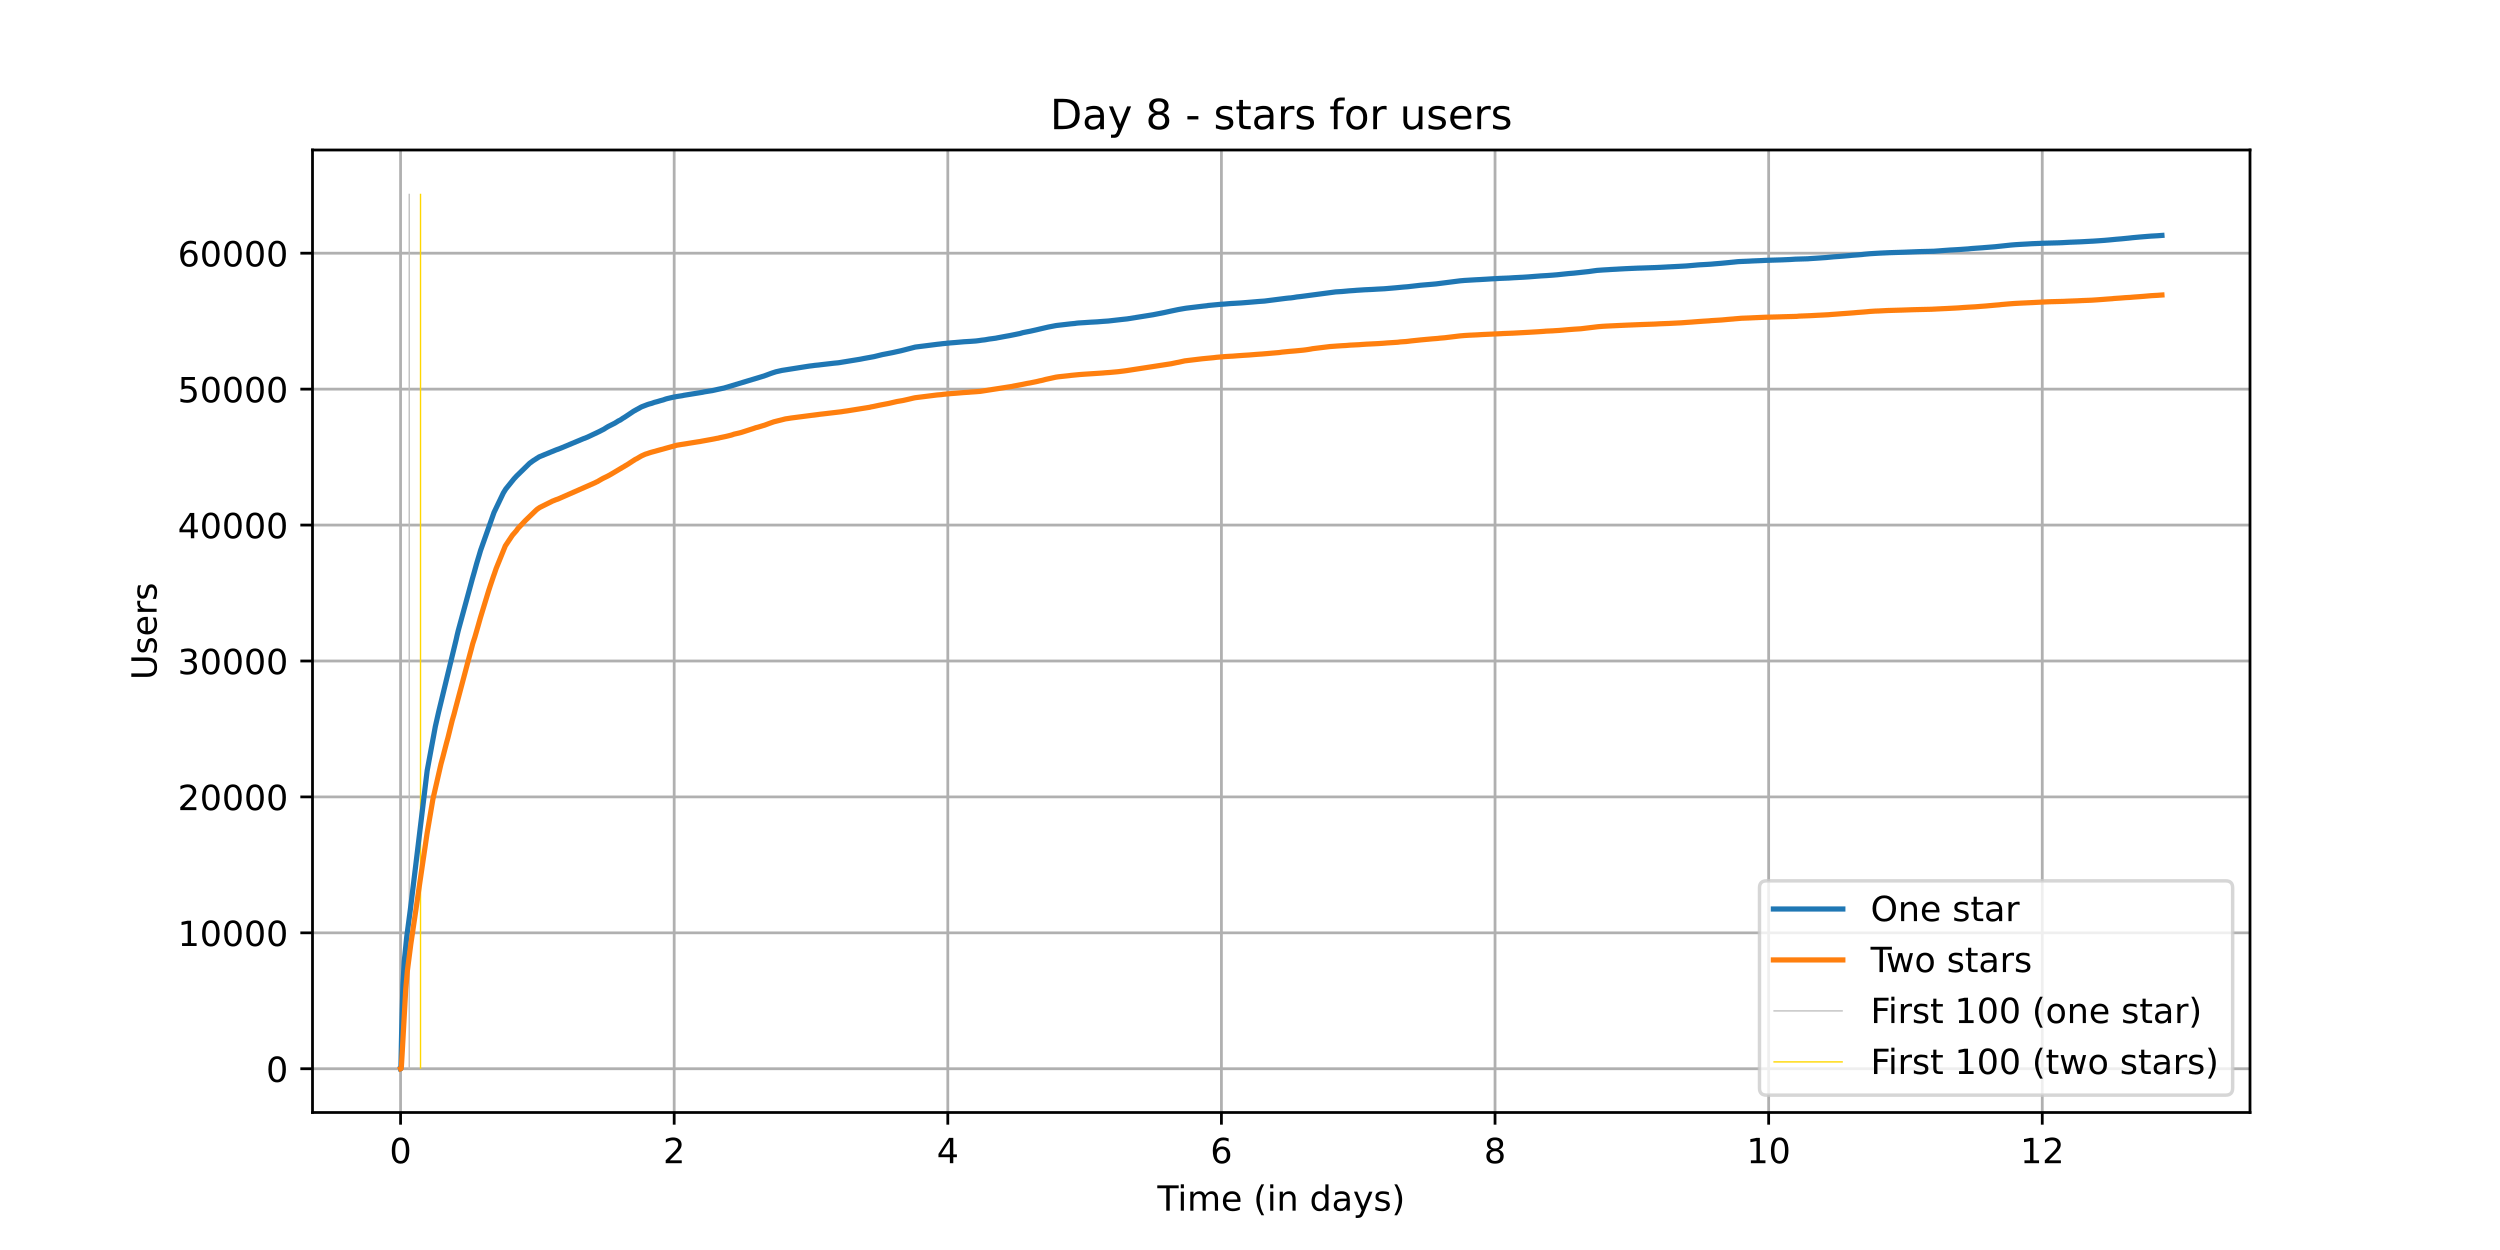 <?xml version="1.0" encoding="utf-8" standalone="no"?>
<!DOCTYPE svg PUBLIC "-//W3C//DTD SVG 1.1//EN"
  "http://www.w3.org/Graphics/SVG/1.1/DTD/svg11.dtd">
<!-- Created with matplotlib (https://matplotlib.org/) -->
<svg height="360pt" version="1.1" viewBox="0 0 720 360" width="720pt" xmlns="http://www.w3.org/2000/svg" xmlns:xlink="http://www.w3.org/1999/xlink">
 <defs>
  <style type="text/css">*{stroke-linecap:butt;stroke-linejoin:round;}</style>
 </defs>
 <g id="figure_1">
  <g id="patch_1">
   <path d="M 0 360 
L 720 360 
L 720 0 
L 0 0 
z
" style="fill:#ffffff;"/>
  </g>
  <g id="axes_1">
   <g id="patch_2">
    <path d="M 90 320.4 
L 648 320.4 
L 648 43.2 
L 90 43.2 
z
" style="fill:#ffffff;"/>
   </g>
   <g id="matplotlib.axis_1">
    <g id="xtick_1">
     <g id="line2d_1">
      <path clip-path="url(#p81afbfac0b)" d="M 115.364 320.4 
L 115.364 43.2 
" style="fill:none;stroke:#b0b0b0;stroke-linecap:square;stroke-width:0.8;"/>
     </g>
     <g id="line2d_2">
      <defs>
       <path d="M 0 0 
L 0 3.5 
" id="mf27019ebdf" style="stroke:#000000;stroke-width:0.8;"/>
      </defs>
      <g>
       <use style="stroke:#000000;stroke-width:0.8;" x="115.364" xlink:href="#mf27019ebdf" y="320.4"/>
      </g>
     </g>
     <g id="text_1">
      <!-- 0 -->
      <g transform="translate(112.182 334.998)scale(0.1 -0.1)">
       <defs>
        <path d="M 31.781 66.406 
Q 24.172 66.406 20.328 58.906 
Q 16.5 51.422 16.5 36.375 
Q 16.5 21.391 20.328 13.891 
Q 24.172 6.391 31.781 6.391 
Q 39.453 6.391 43.281 13.891 
Q 47.125 21.391 47.125 36.375 
Q 47.125 51.422 43.281 58.906 
Q 39.453 66.406 31.781 66.406 
z
M 31.781 74.219 
Q 44.047 74.219 50.516 64.516 
Q 56.984 54.828 56.984 36.375 
Q 56.984 17.969 50.516 8.266 
Q 44.047 -1.422 31.781 -1.422 
Q 19.531 -1.422 13.062 8.266 
Q 6.594 17.969 6.594 36.375 
Q 6.594 54.828 13.062 64.516 
Q 19.531 74.219 31.781 74.219 
z
" id="DejaVuSans-48"/>
       </defs>
       <use xlink:href="#DejaVuSans-48"/>
      </g>
     </g>
    </g>
    <g id="xtick_2">
     <g id="line2d_3">
      <path clip-path="url(#p81afbfac0b)" d="M 194.165 320.4 
L 194.165 43.2 
" style="fill:none;stroke:#b0b0b0;stroke-linecap:square;stroke-width:0.8;"/>
     </g>
     <g id="line2d_4">
      <g>
       <use style="stroke:#000000;stroke-width:0.8;" x="194.165" xlink:href="#mf27019ebdf" y="320.4"/>
      </g>
     </g>
     <g id="text_2">
      <!-- 2 -->
      <g transform="translate(190.984 334.998)scale(0.1 -0.1)">
       <defs>
        <path d="M 19.188 8.297 
L 53.609 8.297 
L 53.609 0 
L 7.328 0 
L 7.328 8.297 
Q 12.938 14.109 22.625 23.891 
Q 32.328 33.688 34.812 36.531 
Q 39.547 41.844 41.422 45.531 
Q 43.312 49.219 43.312 52.781 
Q 43.312 58.594 39.234 62.25 
Q 35.156 65.922 28.609 65.922 
Q 23.969 65.922 18.812 64.312 
Q 13.672 62.703 7.812 59.422 
L 7.812 69.391 
Q 13.766 71.781 18.938 73 
Q 24.125 74.219 28.422 74.219 
Q 39.75 74.219 46.484 68.547 
Q 53.219 62.891 53.219 53.422 
Q 53.219 48.922 51.531 44.891 
Q 49.859 40.875 45.406 35.406 
Q 44.188 33.984 37.641 27.219 
Q 31.109 20.453 19.188 8.297 
z
" id="DejaVuSans-50"/>
       </defs>
       <use xlink:href="#DejaVuSans-50"/>
      </g>
     </g>
    </g>
    <g id="xtick_3">
     <g id="line2d_5">
      <path clip-path="url(#p81afbfac0b)" d="M 272.967 320.4 
L 272.967 43.2 
" style="fill:none;stroke:#b0b0b0;stroke-linecap:square;stroke-width:0.8;"/>
     </g>
     <g id="line2d_6">
      <g>
       <use style="stroke:#000000;stroke-width:0.8;" x="272.967" xlink:href="#mf27019ebdf" y="320.4"/>
      </g>
     </g>
     <g id="text_3">
      <!-- 4 -->
      <g transform="translate(269.785 334.998)scale(0.1 -0.1)">
       <defs>
        <path d="M 37.797 64.312 
L 12.891 25.391 
L 37.797 25.391 
z
M 35.203 72.906 
L 47.609 72.906 
L 47.609 25.391 
L 58.016 25.391 
L 58.016 17.188 
L 47.609 17.188 
L 47.609 0 
L 37.797 0 
L 37.797 17.188 
L 4.891 17.188 
L 4.891 26.703 
z
" id="DejaVuSans-52"/>
       </defs>
       <use xlink:href="#DejaVuSans-52"/>
      </g>
     </g>
    </g>
    <g id="xtick_4">
     <g id="line2d_7">
      <path clip-path="url(#p81afbfac0b)" d="M 351.768 320.4 
L 351.768 43.2 
" style="fill:none;stroke:#b0b0b0;stroke-linecap:square;stroke-width:0.8;"/>
     </g>
     <g id="line2d_8">
      <g>
       <use style="stroke:#000000;stroke-width:0.8;" x="351.768" xlink:href="#mf27019ebdf" y="320.4"/>
      </g>
     </g>
     <g id="text_4">
      <!-- 6 -->
      <g transform="translate(348.587 334.998)scale(0.1 -0.1)">
       <defs>
        <path d="M 33.016 40.375 
Q 26.375 40.375 22.484 35.828 
Q 18.609 31.297 18.609 23.391 
Q 18.609 15.531 22.484 10.953 
Q 26.375 6.391 33.016 6.391 
Q 39.656 6.391 43.531 10.953 
Q 47.406 15.531 47.406 23.391 
Q 47.406 31.297 43.531 35.828 
Q 39.656 40.375 33.016 40.375 
z
M 52.594 71.297 
L 52.594 62.312 
Q 48.875 64.062 45.094 64.984 
Q 41.312 65.922 37.594 65.922 
Q 27.828 65.922 22.672 59.328 
Q 17.531 52.734 16.797 39.406 
Q 19.672 43.656 24.016 45.922 
Q 28.375 48.188 33.594 48.188 
Q 44.578 48.188 50.953 41.516 
Q 57.328 34.859 57.328 23.391 
Q 57.328 12.156 50.688 5.359 
Q 44.047 -1.422 33.016 -1.422 
Q 20.359 -1.422 13.672 8.266 
Q 6.984 17.969 6.984 36.375 
Q 6.984 53.656 15.188 63.938 
Q 23.391 74.219 37.203 74.219 
Q 40.922 74.219 44.703 73.484 
Q 48.484 72.75 52.594 71.297 
z
" id="DejaVuSans-54"/>
       </defs>
       <use xlink:href="#DejaVuSans-54"/>
      </g>
     </g>
    </g>
    <g id="xtick_5">
     <g id="line2d_9">
      <path clip-path="url(#p81afbfac0b)" d="M 430.57 320.4 
L 430.57 43.2 
" style="fill:none;stroke:#b0b0b0;stroke-linecap:square;stroke-width:0.8;"/>
     </g>
     <g id="line2d_10">
      <g>
       <use style="stroke:#000000;stroke-width:0.8;" x="430.57" xlink:href="#mf27019ebdf" y="320.4"/>
      </g>
     </g>
     <g id="text_5">
      <!-- 8 -->
      <g transform="translate(427.388 334.998)scale(0.1 -0.1)">
       <defs>
        <path d="M 31.781 34.625 
Q 24.75 34.625 20.719 30.859 
Q 16.703 27.094 16.703 20.516 
Q 16.703 13.922 20.719 10.156 
Q 24.75 6.391 31.781 6.391 
Q 38.812 6.391 42.859 10.172 
Q 46.922 13.969 46.922 20.516 
Q 46.922 27.094 42.891 30.859 
Q 38.875 34.625 31.781 34.625 
z
M 21.922 38.812 
Q 15.578 40.375 12.031 44.719 
Q 8.5 49.078 8.5 55.328 
Q 8.5 64.062 14.719 69.141 
Q 20.953 74.219 31.781 74.219 
Q 42.672 74.219 48.875 69.141 
Q 55.078 64.062 55.078 55.328 
Q 55.078 49.078 51.531 44.719 
Q 48 40.375 41.703 38.812 
Q 48.828 37.156 52.797 32.312 
Q 56.781 27.484 56.781 20.516 
Q 56.781 9.906 50.312 4.234 
Q 43.844 -1.422 31.781 -1.422 
Q 19.734 -1.422 13.25 4.234 
Q 6.781 9.906 6.781 20.516 
Q 6.781 27.484 10.781 32.312 
Q 14.797 37.156 21.922 38.812 
z
M 18.312 54.391 
Q 18.312 48.734 21.844 45.562 
Q 25.391 42.391 31.781 42.391 
Q 38.141 42.391 41.719 45.562 
Q 45.312 48.734 45.312 54.391 
Q 45.312 60.062 41.719 63.234 
Q 38.141 66.406 31.781 66.406 
Q 25.391 66.406 21.844 63.234 
Q 18.312 60.062 18.312 54.391 
z
" id="DejaVuSans-56"/>
       </defs>
       <use xlink:href="#DejaVuSans-56"/>
      </g>
     </g>
    </g>
    <g id="xtick_6">
     <g id="line2d_11">
      <path clip-path="url(#p81afbfac0b)" d="M 509.371 320.4 
L 509.371 43.2 
" style="fill:none;stroke:#b0b0b0;stroke-linecap:square;stroke-width:0.8;"/>
     </g>
     <g id="line2d_12">
      <g>
       <use style="stroke:#000000;stroke-width:0.8;" x="509.371" xlink:href="#mf27019ebdf" y="320.4"/>
      </g>
     </g>
     <g id="text_6">
      <!-- 10 -->
      <g transform="translate(503.009 334.998)scale(0.1 -0.1)">
       <defs>
        <path d="M 12.406 8.297 
L 28.516 8.297 
L 28.516 63.922 
L 10.984 60.406 
L 10.984 69.391 
L 28.422 72.906 
L 38.281 72.906 
L 38.281 8.297 
L 54.391 8.297 
L 54.391 0 
L 12.406 0 
z
" id="DejaVuSans-49"/>
       </defs>
       <use xlink:href="#DejaVuSans-49"/>
       <use x="63.623" xlink:href="#DejaVuSans-48"/>
      </g>
     </g>
    </g>
    <g id="xtick_7">
     <g id="line2d_13">
      <path clip-path="url(#p81afbfac0b)" d="M 588.173 320.4 
L 588.173 43.2 
" style="fill:none;stroke:#b0b0b0;stroke-linecap:square;stroke-width:0.8;"/>
     </g>
     <g id="line2d_14">
      <g>
       <use style="stroke:#000000;stroke-width:0.8;" x="588.173" xlink:href="#mf27019ebdf" y="320.4"/>
      </g>
     </g>
     <g id="text_7">
      <!-- 12 -->
      <g transform="translate(581.81 334.998)scale(0.1 -0.1)">
       <use xlink:href="#DejaVuSans-49"/>
       <use x="63.623" xlink:href="#DejaVuSans-50"/>
      </g>
     </g>
    </g>
    <g id="text_8">
     <!-- Time (in days) -->
     <g transform="translate(333.327 348.677)scale(0.1 -0.1)">
      <defs>
       <path d="M -0.297 72.906 
L 61.375 72.906 
L 61.375 64.594 
L 35.5 64.594 
L 35.5 0 
L 25.594 0 
L 25.594 64.594 
L -0.297 64.594 
z
" id="DejaVuSans-84"/>
       <path d="M 9.422 54.688 
L 18.406 54.688 
L 18.406 0 
L 9.422 0 
z
M 9.422 75.984 
L 18.406 75.984 
L 18.406 64.594 
L 9.422 64.594 
z
" id="DejaVuSans-105"/>
       <path d="M 52 44.188 
Q 55.375 50.25 60.062 53.125 
Q 64.75 56 71.094 56 
Q 79.641 56 84.281 50.016 
Q 88.922 44.047 88.922 33.016 
L 88.922 0 
L 79.891 0 
L 79.891 32.719 
Q 79.891 40.578 77.094 44.375 
Q 74.312 48.188 68.609 48.188 
Q 61.625 48.188 57.562 43.547 
Q 53.516 38.922 53.516 30.906 
L 53.516 0 
L 44.484 0 
L 44.484 32.719 
Q 44.484 40.625 41.703 44.406 
Q 38.922 48.188 33.109 48.188 
Q 26.219 48.188 22.156 43.531 
Q 18.109 38.875 18.109 30.906 
L 18.109 0 
L 9.078 0 
L 9.078 54.688 
L 18.109 54.688 
L 18.109 46.188 
Q 21.188 51.219 25.484 53.609 
Q 29.781 56 35.688 56 
Q 41.656 56 45.828 52.969 
Q 50 49.953 52 44.188 
z
" id="DejaVuSans-109"/>
       <path d="M 56.203 29.594 
L 56.203 25.203 
L 14.891 25.203 
Q 15.484 15.922 20.484 11.062 
Q 25.484 6.203 34.422 6.203 
Q 39.594 6.203 44.453 7.469 
Q 49.312 8.734 54.109 11.281 
L 54.109 2.781 
Q 49.266 0.734 44.188 -0.344 
Q 39.109 -1.422 33.891 -1.422 
Q 20.797 -1.422 13.156 6.188 
Q 5.516 13.812 5.516 26.812 
Q 5.516 40.234 12.766 48.109 
Q 20.016 56 32.328 56 
Q 43.359 56 49.781 48.891 
Q 56.203 41.797 56.203 29.594 
z
M 47.219 32.234 
Q 47.125 39.594 43.094 43.984 
Q 39.062 48.391 32.422 48.391 
Q 24.906 48.391 20.391 44.141 
Q 15.875 39.891 15.188 32.172 
z
" id="DejaVuSans-101"/>
       <path id="DejaVuSans-32"/>
       <path d="M 31 75.875 
Q 24.469 64.656 21.281 53.656 
Q 18.109 42.672 18.109 31.391 
Q 18.109 20.125 21.312 9.062 
Q 24.516 -2 31 -13.188 
L 23.188 -13.188 
Q 15.875 -1.703 12.234 9.375 
Q 8.594 20.453 8.594 31.391 
Q 8.594 42.281 12.203 53.312 
Q 15.828 64.359 23.188 75.875 
z
" id="DejaVuSans-40"/>
       <path d="M 54.891 33.016 
L 54.891 0 
L 45.906 0 
L 45.906 32.719 
Q 45.906 40.484 42.875 44.328 
Q 39.844 48.188 33.797 48.188 
Q 26.516 48.188 22.312 43.547 
Q 18.109 38.922 18.109 30.906 
L 18.109 0 
L 9.078 0 
L 9.078 54.688 
L 18.109 54.688 
L 18.109 46.188 
Q 21.344 51.125 25.703 53.562 
Q 30.078 56 35.797 56 
Q 45.219 56 50.047 50.172 
Q 54.891 44.344 54.891 33.016 
z
" id="DejaVuSans-110"/>
       <path d="M 45.406 46.391 
L 45.406 75.984 
L 54.391 75.984 
L 54.391 0 
L 45.406 0 
L 45.406 8.203 
Q 42.578 3.328 38.25 0.953 
Q 33.938 -1.422 27.875 -1.422 
Q 17.969 -1.422 11.734 6.484 
Q 5.516 14.406 5.516 27.297 
Q 5.516 40.188 11.734 48.094 
Q 17.969 56 27.875 56 
Q 33.938 56 38.25 53.625 
Q 42.578 51.266 45.406 46.391 
z
M 14.797 27.297 
Q 14.797 17.391 18.875 11.75 
Q 22.953 6.109 30.078 6.109 
Q 37.203 6.109 41.297 11.75 
Q 45.406 17.391 45.406 27.297 
Q 45.406 37.203 41.297 42.844 
Q 37.203 48.484 30.078 48.484 
Q 22.953 48.484 18.875 42.844 
Q 14.797 37.203 14.797 27.297 
z
" id="DejaVuSans-100"/>
       <path d="M 34.281 27.484 
Q 23.391 27.484 19.188 25 
Q 14.984 22.516 14.984 16.5 
Q 14.984 11.719 18.141 8.906 
Q 21.297 6.109 26.703 6.109 
Q 34.188 6.109 38.703 11.406 
Q 43.219 16.703 43.219 25.484 
L 43.219 27.484 
z
M 52.203 31.203 
L 52.203 0 
L 43.219 0 
L 43.219 8.297 
Q 40.141 3.328 35.547 0.953 
Q 30.953 -1.422 24.312 -1.422 
Q 15.922 -1.422 10.953 3.297 
Q 6 8.016 6 15.922 
Q 6 25.141 12.172 29.828 
Q 18.359 34.516 30.609 34.516 
L 43.219 34.516 
L 43.219 35.406 
Q 43.219 41.609 39.141 45 
Q 35.062 48.391 27.688 48.391 
Q 23 48.391 18.547 47.266 
Q 14.109 46.141 10.016 43.891 
L 10.016 52.203 
Q 14.938 54.109 19.578 55.047 
Q 24.219 56 28.609 56 
Q 40.484 56 46.344 49.844 
Q 52.203 43.703 52.203 31.203 
z
" id="DejaVuSans-97"/>
       <path d="M 32.172 -5.078 
Q 28.375 -14.844 24.75 -17.812 
Q 21.141 -20.797 15.094 -20.797 
L 7.906 -20.797 
L 7.906 -13.281 
L 13.188 -13.281 
Q 16.891 -13.281 18.938 -11.516 
Q 21 -9.766 23.484 -3.219 
L 25.094 0.875 
L 2.984 54.688 
L 12.5 54.688 
L 29.594 11.922 
L 46.688 54.688 
L 56.203 54.688 
z
" id="DejaVuSans-121"/>
       <path d="M 44.281 53.078 
L 44.281 44.578 
Q 40.484 46.531 36.375 47.5 
Q 32.281 48.484 27.875 48.484 
Q 21.188 48.484 17.844 46.438 
Q 14.5 44.391 14.5 40.281 
Q 14.5 37.156 16.891 35.375 
Q 19.281 33.594 26.516 31.984 
L 29.594 31.297 
Q 39.156 29.25 43.188 25.516 
Q 47.219 21.781 47.219 15.094 
Q 47.219 7.469 41.188 3.016 
Q 35.156 -1.422 24.609 -1.422 
Q 20.219 -1.422 15.453 -0.562 
Q 10.688 0.297 5.422 2 
L 5.422 11.281 
Q 10.406 8.688 15.234 7.391 
Q 20.062 6.109 24.812 6.109 
Q 31.156 6.109 34.562 8.281 
Q 37.984 10.453 37.984 14.406 
Q 37.984 18.062 35.516 20.016 
Q 33.062 21.969 24.703 23.781 
L 21.578 24.516 
Q 13.234 26.266 9.516 29.906 
Q 5.812 33.547 5.812 39.891 
Q 5.812 47.609 11.281 51.797 
Q 16.75 56 26.812 56 
Q 31.781 56 36.172 55.266 
Q 40.578 54.547 44.281 53.078 
z
" id="DejaVuSans-115"/>
       <path d="M 8.016 75.875 
L 15.828 75.875 
Q 23.141 64.359 26.781 53.312 
Q 30.422 42.281 30.422 31.391 
Q 30.422 20.453 26.781 9.375 
Q 23.141 -1.703 15.828 -13.188 
L 8.016 -13.188 
Q 14.5 -2 17.703 9.062 
Q 20.906 20.125 20.906 31.391 
Q 20.906 42.672 17.703 53.656 
Q 14.5 64.656 8.016 75.875 
z
" id="DejaVuSans-41"/>
      </defs>
      <use xlink:href="#DejaVuSans-84"/>
      <use x="57.959" xlink:href="#DejaVuSans-105"/>
      <use x="85.742" xlink:href="#DejaVuSans-109"/>
      <use x="183.154" xlink:href="#DejaVuSans-101"/>
      <use x="244.678" xlink:href="#DejaVuSans-32"/>
      <use x="276.465" xlink:href="#DejaVuSans-40"/>
      <use x="315.479" xlink:href="#DejaVuSans-105"/>
      <use x="343.262" xlink:href="#DejaVuSans-110"/>
      <use x="406.641" xlink:href="#DejaVuSans-32"/>
      <use x="438.428" xlink:href="#DejaVuSans-100"/>
      <use x="501.904" xlink:href="#DejaVuSans-97"/>
      <use x="563.184" xlink:href="#DejaVuSans-121"/>
      <use x="622.363" xlink:href="#DejaVuSans-115"/>
      <use x="674.463" xlink:href="#DejaVuSans-41"/>
     </g>
    </g>
   </g>
   <g id="matplotlib.axis_2">
    <g id="ytick_1">
     <g id="line2d_15">
      <path clip-path="url(#p81afbfac0b)" d="M 90 307.8 
L 648 307.8 
" style="fill:none;stroke:#b0b0b0;stroke-linecap:square;stroke-width:0.8;"/>
     </g>
     <g id="line2d_16">
      <defs>
       <path d="M 0 0 
L -3.5 0 
" id="m99a75d7be9" style="stroke:#000000;stroke-width:0.8;"/>
      </defs>
      <g>
       <use style="stroke:#000000;stroke-width:0.8;" x="90" xlink:href="#m99a75d7be9" y="307.8"/>
      </g>
     </g>
     <g id="text_9">
      <!-- 0 -->
      <g transform="translate(76.638 311.599)scale(0.1 -0.1)">
       <use xlink:href="#DejaVuSans-48"/>
      </g>
     </g>
    </g>
    <g id="ytick_2">
     <g id="line2d_17">
      <path clip-path="url(#p81afbfac0b)" d="M 90 268.655 
L 648 268.655 
" style="fill:none;stroke:#b0b0b0;stroke-linecap:square;stroke-width:0.8;"/>
     </g>
     <g id="line2d_18">
      <g>
       <use style="stroke:#000000;stroke-width:0.8;" x="90" xlink:href="#m99a75d7be9" y="268.655"/>
      </g>
     </g>
     <g id="text_10">
      <!-- 10000 -->
      <g transform="translate(51.188 272.454)scale(0.1 -0.1)">
       <use xlink:href="#DejaVuSans-49"/>
       <use x="63.623" xlink:href="#DejaVuSans-48"/>
       <use x="127.246" xlink:href="#DejaVuSans-48"/>
       <use x="190.869" xlink:href="#DejaVuSans-48"/>
       <use x="254.492" xlink:href="#DejaVuSans-48"/>
      </g>
     </g>
    </g>
    <g id="ytick_3">
     <g id="line2d_19">
      <path clip-path="url(#p81afbfac0b)" d="M 90 229.509 
L 648 229.509 
" style="fill:none;stroke:#b0b0b0;stroke-linecap:square;stroke-width:0.8;"/>
     </g>
     <g id="line2d_20">
      <g>
       <use style="stroke:#000000;stroke-width:0.8;" x="90" xlink:href="#m99a75d7be9" y="229.509"/>
      </g>
     </g>
     <g id="text_11">
      <!-- 20000 -->
      <g transform="translate(51.188 233.309)scale(0.1 -0.1)">
       <use xlink:href="#DejaVuSans-50"/>
       <use x="63.623" xlink:href="#DejaVuSans-48"/>
       <use x="127.246" xlink:href="#DejaVuSans-48"/>
       <use x="190.869" xlink:href="#DejaVuSans-48"/>
       <use x="254.492" xlink:href="#DejaVuSans-48"/>
      </g>
     </g>
    </g>
    <g id="ytick_4">
     <g id="line2d_21">
      <path clip-path="url(#p81afbfac0b)" d="M 90 190.364 
L 648 190.364 
" style="fill:none;stroke:#b0b0b0;stroke-linecap:square;stroke-width:0.8;"/>
     </g>
     <g id="line2d_22">
      <g>
       <use style="stroke:#000000;stroke-width:0.8;" x="90" xlink:href="#m99a75d7be9" y="190.364"/>
      </g>
     </g>
     <g id="text_12">
      <!-- 30000 -->
      <g transform="translate(51.188 194.163)scale(0.1 -0.1)">
       <defs>
        <path d="M 40.578 39.312 
Q 47.656 37.797 51.625 33 
Q 55.609 28.219 55.609 21.188 
Q 55.609 10.406 48.188 4.484 
Q 40.766 -1.422 27.094 -1.422 
Q 22.516 -1.422 17.656 -0.516 
Q 12.797 0.391 7.625 2.203 
L 7.625 11.719 
Q 11.719 9.328 16.594 8.109 
Q 21.484 6.891 26.812 6.891 
Q 36.078 6.891 40.938 10.547 
Q 45.797 14.203 45.797 21.188 
Q 45.797 27.641 41.281 31.266 
Q 36.766 34.906 28.719 34.906 
L 20.219 34.906 
L 20.219 43.016 
L 29.109 43.016 
Q 36.375 43.016 40.234 45.922 
Q 44.094 48.828 44.094 54.297 
Q 44.094 59.906 40.109 62.906 
Q 36.141 65.922 28.719 65.922 
Q 24.656 65.922 20.016 65.031 
Q 15.375 64.156 9.812 62.312 
L 9.812 71.094 
Q 15.438 72.656 20.344 73.438 
Q 25.25 74.219 29.594 74.219 
Q 40.828 74.219 47.359 69.109 
Q 53.906 64.016 53.906 55.328 
Q 53.906 49.266 50.438 45.094 
Q 46.969 40.922 40.578 39.312 
z
" id="DejaVuSans-51"/>
       </defs>
       <use xlink:href="#DejaVuSans-51"/>
       <use x="63.623" xlink:href="#DejaVuSans-48"/>
       <use x="127.246" xlink:href="#DejaVuSans-48"/>
       <use x="190.869" xlink:href="#DejaVuSans-48"/>
       <use x="254.492" xlink:href="#DejaVuSans-48"/>
      </g>
     </g>
    </g>
    <g id="ytick_5">
     <g id="line2d_23">
      <path clip-path="url(#p81afbfac0b)" d="M 90 151.219 
L 648 151.219 
" style="fill:none;stroke:#b0b0b0;stroke-linecap:square;stroke-width:0.8;"/>
     </g>
     <g id="line2d_24">
      <g>
       <use style="stroke:#000000;stroke-width:0.8;" x="90" xlink:href="#m99a75d7be9" y="151.219"/>
      </g>
     </g>
     <g id="text_13">
      <!-- 40000 -->
      <g transform="translate(51.188 155.018)scale(0.1 -0.1)">
       <use xlink:href="#DejaVuSans-52"/>
       <use x="63.623" xlink:href="#DejaVuSans-48"/>
       <use x="127.246" xlink:href="#DejaVuSans-48"/>
       <use x="190.869" xlink:href="#DejaVuSans-48"/>
       <use x="254.492" xlink:href="#DejaVuSans-48"/>
      </g>
     </g>
    </g>
    <g id="ytick_6">
     <g id="line2d_25">
      <path clip-path="url(#p81afbfac0b)" d="M 90 112.073 
L 648 112.073 
" style="fill:none;stroke:#b0b0b0;stroke-linecap:square;stroke-width:0.8;"/>
     </g>
     <g id="line2d_26">
      <g>
       <use style="stroke:#000000;stroke-width:0.8;" x="90" xlink:href="#m99a75d7be9" y="112.073"/>
      </g>
     </g>
     <g id="text_14">
      <!-- 50000 -->
      <g transform="translate(51.188 115.873)scale(0.1 -0.1)">
       <defs>
        <path d="M 10.797 72.906 
L 49.516 72.906 
L 49.516 64.594 
L 19.828 64.594 
L 19.828 46.734 
Q 21.969 47.469 24.109 47.828 
Q 26.266 48.188 28.422 48.188 
Q 40.625 48.188 47.75 41.5 
Q 54.891 34.812 54.891 23.391 
Q 54.891 11.625 47.562 5.094 
Q 40.234 -1.422 26.906 -1.422 
Q 22.312 -1.422 17.547 -0.641 
Q 12.797 0.141 7.719 1.703 
L 7.719 11.625 
Q 12.109 9.234 16.797 8.062 
Q 21.484 6.891 26.703 6.891 
Q 35.156 6.891 40.078 11.328 
Q 45.016 15.766 45.016 23.391 
Q 45.016 31 40.078 35.438 
Q 35.156 39.891 26.703 39.891 
Q 22.75 39.891 18.812 39.016 
Q 14.891 38.141 10.797 36.281 
z
" id="DejaVuSans-53"/>
       </defs>
       <use xlink:href="#DejaVuSans-53"/>
       <use x="63.623" xlink:href="#DejaVuSans-48"/>
       <use x="127.246" xlink:href="#DejaVuSans-48"/>
       <use x="190.869" xlink:href="#DejaVuSans-48"/>
       <use x="254.492" xlink:href="#DejaVuSans-48"/>
      </g>
     </g>
    </g>
    <g id="ytick_7">
     <g id="line2d_27">
      <path clip-path="url(#p81afbfac0b)" d="M 90 72.928 
L 648 72.928 
" style="fill:none;stroke:#b0b0b0;stroke-linecap:square;stroke-width:0.8;"/>
     </g>
     <g id="line2d_28">
      <g>
       <use style="stroke:#000000;stroke-width:0.8;" x="90" xlink:href="#m99a75d7be9" y="72.928"/>
      </g>
     </g>
     <g id="text_15">
      <!-- 60000 -->
      <g transform="translate(51.188 76.727)scale(0.1 -0.1)">
       <use xlink:href="#DejaVuSans-54"/>
       <use x="63.623" xlink:href="#DejaVuSans-48"/>
       <use x="127.246" xlink:href="#DejaVuSans-48"/>
       <use x="190.869" xlink:href="#DejaVuSans-48"/>
       <use x="254.492" xlink:href="#DejaVuSans-48"/>
      </g>
     </g>
    </g>
    <g id="text_16">
     <!-- Users -->
     <g transform="translate(45.108 195.801)rotate(-90)scale(0.1 -0.1)">
      <defs>
       <path d="M 8.688 72.906 
L 18.609 72.906 
L 18.609 28.609 
Q 18.609 16.891 22.844 11.734 
Q 27.094 6.594 36.625 6.594 
Q 46.094 6.594 50.344 11.734 
Q 54.594 16.891 54.594 28.609 
L 54.594 72.906 
L 64.5 72.906 
L 64.5 27.391 
Q 64.5 13.141 57.438 5.859 
Q 50.391 -1.422 36.625 -1.422 
Q 22.797 -1.422 15.734 5.859 
Q 8.688 13.141 8.688 27.391 
z
" id="DejaVuSans-85"/>
       <path d="M 41.109 46.297 
Q 39.594 47.172 37.812 47.578 
Q 36.031 48 33.891 48 
Q 26.266 48 22.188 43.047 
Q 18.109 38.094 18.109 28.812 
L 18.109 0 
L 9.078 0 
L 9.078 54.688 
L 18.109 54.688 
L 18.109 46.188 
Q 20.953 51.172 25.484 53.578 
Q 30.031 56 36.531 56 
Q 37.453 56 38.578 55.875 
Q 39.703 55.766 41.062 55.516 
z
" id="DejaVuSans-114"/>
      </defs>
      <use xlink:href="#DejaVuSans-85"/>
      <use x="73.193" xlink:href="#DejaVuSans-115"/>
      <use x="125.293" xlink:href="#DejaVuSans-101"/>
      <use x="186.816" xlink:href="#DejaVuSans-114"/>
      <use x="227.93" xlink:href="#DejaVuSans-115"/>
     </g>
    </g>
   </g>
   <g id="LineCollection_1">
    <path clip-path="url(#p81afbfac0b)" d="M 117.859 307.8 
L 117.859 55.8 
" style="fill:none;stroke:#c0c0c0;stroke-width:0.4;"/>
   </g>
   <g id="LineCollection_2">
    <path clip-path="url(#p81afbfac0b)" d="M 121.11 307.8 
L 121.11 55.8 
" style="fill:none;stroke:#ffd700;stroke-width:0.4;"/>
   </g>
   <g id="line2d_29">
    <path clip-path="url(#p81afbfac0b)" d="M 115.364 307.8 
L 115.413 307.792 
L 115.468 307.201 
L 115.657 297.853 
L 116.037 283.698 
L 116.416 276.934 
L 117.149 269.735 
L 118.206 261.753 
L 119.916 247.685 
L 123.017 221.993 
L 125.377 209.232 
L 126.326 205.044 
L 131.397 184.109 
L 131.642 182.993 
L 131.994 181.541 
L 132.699 178.953 
L 136.036 166.701 
L 136.578 164.818 
L 137.283 162.269 
L 137.989 159.925 
L 138.423 158.461 
L 142.274 147.59 
L 144.959 141.976 
L 145.176 141.624 
L 145.637 140.873 
L 148.079 137.843 
L 148.269 137.651 
L 148.784 137.087 
L 152.527 133.427 
L 153.341 132.836 
L 153.558 132.676 
L 155.239 131.599 
L 155.592 131.442 
L 160.12 129.587 
L 161.503 129.07 
L 168.038 126.338 
L 169.176 125.899 
L 171.918 124.604 
L 172.461 124.345 
L 173.925 123.598 
L 174.332 123.335 
L 174.657 123.128 
L 175.146 122.834 
L 175.688 122.564 
L 177.071 121.868 
L 177.288 121.727 
L 177.641 121.515 
L 178.075 121.233 
L 178.644 120.967 
L 179.458 120.411 
L 179.73 120.263 
L 180.136 120 
L 182.469 118.438 
L 183.391 117.922 
L 183.635 117.796 
L 184.585 117.264 
L 184.856 117.135 
L 186.104 116.657 
L 186.402 116.54 
L 186.972 116.352 
L 187.65 116.176 
L 188.111 116.015 
L 188.41 115.898 
L 189.305 115.663 
L 190.173 115.401 
L 191.04 115.166 
L 191.636 114.947 
L 191.962 114.849 
L 192.342 114.755 
L 193.589 114.461 
L 194.809 114.222 
L 195.434 114.117 
L 195.841 114.058 
L 196.546 113.948 
L 196.925 113.854 
L 202.313 112.978 
L 202.883 112.848 
L 203.561 112.743 
L 204.428 112.602 
L 205.133 112.492 
L 206.923 112.093 
L 208.524 111.752 
L 219.351 108.492 
L 219.568 108.417 
L 219.948 108.315 
L 221.929 107.583 
L 222.445 107.403 
L 223.477 107.071 
L 225.213 106.679 
L 232.24 105.563 
L 233.081 105.434 
L 233.948 105.329 
L 234.708 105.223 
L 235.793 105.117 
L 236.498 105.027 
L 240.213 104.597 
L 241.379 104.487 
L 241.786 104.428 
L 247.731 103.454 
L 248.924 103.219 
L 251.717 102.71 
L 254.184 102.107 
L 254.781 101.997 
L 257.004 101.563 
L 257.547 101.445 
L 258.035 101.336 
L 259.5 101.015 
L 263.596 99.958 
L 269.97 99.155 
L 270.946 99.05 
L 271.353 98.991 
L 273.821 98.748 
L 275.149 98.643 
L 275.719 98.592 
L 277.644 98.423 
L 279.515 98.314 
L 281.063 98.2 
L 281.904 98.095 
L 282.717 97.973 
L 283.585 97.875 
L 283.883 97.828 
L 284.886 97.648 
L 285.672 97.547 
L 285.999 97.5 
L 286.812 97.39 
L 287.164 97.312 
L 289.741 96.834 
L 290.743 96.658 
L 292.669 96.27 
L 293.184 96.161 
L 293.726 96.055 
L 294.594 95.801 
L 296.79 95.37 
L 298.553 94.971 
L 299.773 94.681 
L 301.834 94.204 
L 304.057 93.777 
L 304.464 93.718 
L 308.395 93.264 
L 309.561 93.154 
L 309.995 93.084 
L 310.592 93.021 
L 312.354 92.912 
L 313.875 92.806 
L 315.936 92.696 
L 317.645 92.559 
L 319.217 92.45 
L 323.041 92.011 
L 324.017 91.906 
L 324.64 91.839 
L 332.044 90.653 
L 333.237 90.418 
L 335.433 89.988 
L 337.142 89.612 
L 338.85 89.252 
L 339.366 89.146 
L 339.989 89.036 
L 340.993 88.86 
L 341.67 88.751 
L 346.66 88.148 
L 347.582 88.05 
L 347.907 87.983 
L 349.073 87.874 
L 351.296 87.662 
L 352.869 87.557 
L 353.14 87.525 
L 354.469 87.416 
L 355.662 87.353 
L 357.506 87.243 
L 359.323 87.095 
L 360.652 86.985 
L 362.604 86.817 
L 364.177 86.707 
L 370.281 85.928 
L 371.231 85.823 
L 371.692 85.799 
L 372.478 85.693 
L 373.481 85.521 
L 374.512 85.411 
L 384.657 84.069 
L 386.447 83.959 
L 388.589 83.763 
L 390.162 83.654 
L 390.732 83.603 
L 392.386 83.497 
L 392.901 83.462 
L 395.29 83.352 
L 396.621 83.27 
L 398.711 83.161 
L 400.609 83 
L 401.884 82.891 
L 404.08 82.683 
L 405.463 82.573 
L 409.178 82.143 
L 410.479 82.033 
L 412.35 81.877 
L 413.571 81.767 
L 414.276 81.677 
L 420.542 80.875 
L 421.818 80.765 
L 423.119 80.687 
L 424.964 80.577 
L 426.158 80.518 
L 428.029 80.409 
L 429.384 80.323 
L 431.309 80.217 
L 431.825 80.182 
L 434.59 80.072 
L 435.973 79.982 
L 438.061 79.872 
L 438.522 79.853 
L 440.203 79.743 
L 441.911 79.606 
L 443.267 79.501 
L 443.783 79.461 
L 445.655 79.352 
L 447.174 79.242 
L 448.475 79.133 
L 449.099 79.066 
L 451.811 78.78 
L 453.113 78.678 
L 453.466 78.643 
L 454.497 78.534 
L 457.563 78.205 
L 458.322 78.095 
L 459.109 77.986 
L 459.95 77.876 
L 461.55 77.759 
L 463.367 77.653 
L 463.882 77.614 
L 465.809 77.512 
L 466.134 77.488 
L 468.168 77.379 
L 469.279 77.328 
L 471.801 77.218 
L 472.696 77.199 
L 475.763 77.089 
L 476.74 77.058 
L 479.071 76.948 
L 480.373 76.874 
L 482.569 76.764 
L 483.817 76.698 
L 485.769 76.588 
L 487.722 76.416 
L 488.915 76.31 
L 489.457 76.267 
L 491.464 76.158 
L 492.82 76.075 
L 494.014 75.966 
L 495.75 75.825 
L 496.916 75.715 
L 499.413 75.469 
L 500.471 75.359 
L 500.96 75.328 
L 503.563 75.218 
L 504.783 75.151 
L 507.413 75.042 
L 508.606 74.979 
L 512.185 74.87 
L 513.134 74.842 
L 515.656 74.733 
L 517.066 74.639 
L 520.645 74.529 
L 521.188 74.486 
L 522.896 74.376 
L 524.306 74.282 
L 525.878 74.173 
L 528.156 73.958 
L 529.729 73.848 
L 531.492 73.703 
L 532.713 73.597 
L 533.337 73.531 
L 534.964 73.41 
L 536.213 73.304 
L 536.864 73.226 
L 538.057 73.116 
L 538.627 73.065 
L 540.418 72.955 
L 541.692 72.885 
L 544.079 72.775 
L 545.056 72.744 
L 548.472 72.634 
L 549.557 72.591 
L 552.269 72.482 
L 552.703 72.466 
L 556.96 72.357 
L 558.451 72.251 
L 559.862 72.141 
L 561.434 72.024 
L 563.387 71.914 
L 564.715 71.832 
L 566.261 71.722 
L 566.749 71.695 
L 567.753 71.585 
L 569.326 71.468 
L 570.926 71.358 
L 571.495 71.307 
L 573.176 71.174 
L 574.505 71.069 
L 575.129 71.002 
L 576.186 70.892 
L 579.088 70.579 
L 580.416 70.47 
L 581.799 70.384 
L 583.833 70.274 
L 585.161 70.192 
L 587.819 70.082 
L 588.904 70.039 
L 592.944 69.93 
L 594.055 69.879 
L 596.034 69.769 
L 596.469 69.753 
L 599.18 69.644 
L 600.427 69.577 
L 602.326 69.472 
L 602.786 69.452 
L 604.44 69.342 
L 606.013 69.229 
L 607.288 69.119 
L 609.566 68.9 
L 610.895 68.79 
L 613.173 68.567 
L 614.122 68.458 
L 616.291 68.258 
L 617.647 68.148 
L 619.436 68.004 
L 621.389 67.894 
L 622.636 67.8 
L 622.636 67.8 
" style="fill:none;stroke:#1f77b4;stroke-linecap:square;stroke-width:1.5;"/>
   </g>
   <g id="line2d_30">
    <path clip-path="url(#p81afbfac0b)" d="M 115.364 307.8 
L 115.521 307.726 
L 115.603 307.15 
L 115.793 303.944 
L 116.85 284.939 
L 117.338 279.482 
L 118.315 271.904 
L 119.78 262.023 
L 120.842 254.645 
L 122.99 240.079 
L 124.672 230.187 
L 127.004 220.009 
L 127.519 218.118 
L 128.604 213.93 
L 129.011 212.454 
L 130.231 207.506 
L 130.774 205.627 
L 131.235 203.853 
L 133.73 194.49 
L 135.059 189.468 
L 135.819 186.641 
L 136.144 185.385 
L 136.443 184.461 
L 136.768 183.463 
L 137.717 180.171 
L 138.341 177.955 
L 140.756 170.044 
L 141.244 168.552 
L 142.193 165.742 
L 142.329 165.385 
L 142.898 163.714 
L 145.529 157.224 
L 147.563 154.162 
L 148.702 152.855 
L 149.191 152.166 
L 150.032 151.285 
L 150.873 150.377 
L 150.981 150.264 
L 151.361 149.864 
L 154.317 147.007 
L 154.724 146.647 
L 155.456 146.149 
L 157.191 145.284 
L 158.818 144.478 
L 159.117 144.317 
L 159.388 144.22 
L 160.12 143.918 
L 160.689 143.73 
L 171.403 139.017 
L 171.783 138.817 
L 172.108 138.68 
L 172.488 138.442 
L 173.275 137.988 
L 173.708 137.749 
L 174.278 137.475 
L 174.82 137.212 
L 175.118 137.06 
L 176.013 136.559 
L 181.004 133.588 
L 181.357 133.345 
L 182.876 132.362 
L 183.12 132.229 
L 183.391 132.104 
L 184.395 131.505 
L 184.829 131.266 
L 185.86 130.804 
L 186.483 130.613 
L 186.863 130.476 
L 187.488 130.276 
L 194.972 128.213 
L 201.225 127.211 
L 201.605 127.16 
L 202.15 127.05 
L 204.944 126.545 
L 205.242 126.487 
L 205.784 126.385 
L 206.327 126.267 
L 206.923 126.174 
L 207.195 126.083 
L 208.957 125.716 
L 209.558 125.575 
L 210.562 125.324 
L 210.806 125.254 
L 211.402 125.038 
L 212.785 124.725 
L 213.492 124.541 
L 217.099 123.379 
L 217.696 123.163 
L 218.185 123.054 
L 218.89 122.846 
L 219.785 122.568 
L 220.165 122.463 
L 221.468 121.977 
L 222.88 121.48 
L 226.218 120.638 
L 226.95 120.533 
L 227.845 120.388 
L 236.227 119.3 
L 237.203 119.19 
L 241.352 118.697 
L 242.274 118.587 
L 243.115 118.454 
L 243.928 118.344 
L 250.524 117.288 
L 250.849 117.19 
L 251.473 117.084 
L 253.019 116.751 
L 253.561 116.642 
L 255.947 116.188 
L 256.543 116.051 
L 258.361 115.632 
L 259.011 115.522 
L 260.015 115.35 
L 261.344 115.052 
L 261.941 114.915 
L 263.108 114.637 
L 263.596 114.54 
L 269.889 113.749 
L 271.218 113.639 
L 271.651 113.569 
L 273.983 113.346 
L 275.447 113.24 
L 275.99 113.193 
L 277.183 113.091 
L 277.508 113.064 
L 279.108 112.962 
L 279.46 112.923 
L 280.901 112.825 
L 282.311 112.715 
L 291.611 111.263 
L 291.856 111.193 
L 294.54 110.692 
L 295.868 110.414 
L 296.546 110.304 
L 298.444 109.92 
L 299.014 109.787 
L 299.42 109.682 
L 299.746 109.623 
L 300.288 109.505 
L 301.102 109.278 
L 302.62 108.95 
L 304.085 108.625 
L 304.871 108.511 
L 307.718 108.206 
L 308.612 108.096 
L 310.944 107.869 
L 312.354 107.767 
L 316.099 107.525 
L 317.645 107.419 
L 318.214 107.364 
L 319.759 107.255 
L 321.901 107.059 
L 322.769 106.957 
L 323.149 106.91 
L 323.827 106.824 
L 324.614 106.714 
L 337.304 104.757 
L 338.823 104.436 
L 339.419 104.33 
L 341.209 103.931 
L 346.172 103.332 
L 347.284 103.223 
L 349.48 103.015 
L 350.32 102.909 
L 350.89 102.859 
L 352.191 102.749 
L 352.76 102.698 
L 354.523 102.592 
L 354.984 102.573 
L 356.367 102.463 
L 357.886 102.354 
L 359.648 102.244 
L 361.465 102.095 
L 362.876 101.99 
L 363.364 101.962 
L 365.264 101.802 
L 366.512 101.692 
L 368.438 101.528 
L 369.17 101.418 
L 371.502 101.187 
L 372.885 101.077 
L 375.19 100.858 
L 376.058 100.753 
L 376.872 100.631 
L 377.496 100.529 
L 378.011 100.424 
L 383.002 99.809 
L 384.494 99.703 
L 384.82 99.676 
L 386.474 99.566 
L 387.694 99.5 
L 388.887 99.394 
L 389.348 99.375 
L 391.491 99.269 
L 392.033 99.222 
L 393.634 99.112 
L 394.719 99.065 
L 396.893 98.956 
L 398.25 98.87 
L 399.579 98.76 
L 400.935 98.674 
L 402.562 98.568 
L 403.294 98.47 
L 404.921 98.361 
L 405.517 98.298 
L 406.358 98.189 
L 409.232 97.887 
L 410.425 97.777 
L 412.567 97.582 
L 414.005 97.472 
L 414.683 97.39 
L 416.012 97.28 
L 420.488 96.74 
L 421.736 96.631 
L 423.092 96.548 
L 425.425 96.439 
L 426.781 96.353 
L 429.167 96.243 
L 430.306 96.192 
L 432.448 96.09 
L 432.774 96.063 
L 435.648 95.953 
L 436.841 95.891 
L 438.82 95.781 
L 440.04 95.715 
L 441.938 95.605 
L 443.321 95.519 
L 444.786 95.417 
L 445.14 95.378 
L 447.39 95.272 
L 447.743 95.241 
L 449.072 95.163 
L 450.265 95.061 
L 450.59 95.029 
L 451.893 94.92 
L 453.547 94.795 
L 455.284 94.685 
L 460.221 94.09 
L 461.55 93.98 
L 462.852 93.906 
L 465.157 93.796 
L 466.297 93.742 
L 468.764 93.632 
L 469.822 93.589 
L 472.506 93.479 
L 473.537 93.44 
L 476.658 93.331 
L 477.933 93.256 
L 480.78 93.147 
L 482.027 93.08 
L 484.251 92.97 
L 485.905 92.845 
L 487.397 92.743 
L 487.641 92.72 
L 489.078 92.61 
L 490.596 92.501 
L 492.332 92.395 
L 492.711 92.348 
L 494.041 92.266 
L 495.832 92.156 
L 497.92 91.964 
L 499.223 91.863 
L 499.576 91.823 
L 500.905 91.714 
L 501.475 91.659 
L 504.349 91.549 
L 504.674 91.53 
L 507.142 91.42 
L 508.28 91.369 
L 512.402 91.26 
L 513.405 91.225 
L 517.472 91.115 
L 518.123 91.041 
L 520.889 90.935 
L 521.35 90.915 
L 523.384 90.806 
L 524.55 90.747 
L 526.665 90.637 
L 527.234 90.583 
L 528.78 90.473 
L 530.488 90.34 
L 532.061 90.23 
L 533.744 90.101 
L 534.964 89.991 
L 536.565 89.874 
L 537.786 89.768 
L 538.41 89.702 
L 540.093 89.592 
L 541.042 89.565 
L 543.022 89.459 
L 543.51 89.432 
L 547.252 89.322 
L 547.686 89.31 
L 550.778 89.201 
L 551.7 89.177 
L 556.201 89.068 
L 557.367 89.009 
L 559.591 88.899 
L 560.702 88.848 
L 562.817 88.739 
L 564.092 88.668 
L 565.529 88.559 
L 566.939 88.469 
L 568.919 88.359 
L 570.627 88.222 
L 572.064 88.116 
L 572.661 88.058 
L 574.64 87.882 
L 575.861 87.78 
L 576.268 87.721 
L 578.274 87.545 
L 579.603 87.439 
L 580.118 87.404 
L 582.152 87.294 
L 583.29 87.24 
L 585.595 87.13 
L 586.842 87.063 
L 589.039 86.954 
L 590.151 86.903 
L 594.354 86.793 
L 595.492 86.739 
L 598.339 86.629 
L 599.56 86.566 
L 602.353 86.457 
L 603.79 86.363 
L 605.308 86.253 
L 606.962 86.124 
L 608.372 86.022 
L 608.752 85.971 
L 610.298 85.866 
L 610.813 85.83 
L 612.169 85.721 
L 613.363 85.658 
L 614.637 85.548 
L 616.183 85.439 
L 617.566 85.329 
L 619.545 85.153 
L 621.525 85.044 
L 622.067 85 
L 622.636 84.961 
L 622.636 84.961 
" style="fill:none;stroke:#ff7f0e;stroke-linecap:square;stroke-width:1.5;"/>
   </g>
   <g id="patch_3">
    <path d="M 90 320.4 
L 90 43.2 
" style="fill:none;stroke:#000000;stroke-linecap:square;stroke-linejoin:miter;stroke-width:0.8;"/>
   </g>
   <g id="patch_4">
    <path d="M 648 320.4 
L 648 43.2 
" style="fill:none;stroke:#000000;stroke-linecap:square;stroke-linejoin:miter;stroke-width:0.8;"/>
   </g>
   <g id="patch_5">
    <path d="M 90 320.4 
L 648 320.4 
" style="fill:none;stroke:#000000;stroke-linecap:square;stroke-linejoin:miter;stroke-width:0.8;"/>
   </g>
   <g id="patch_6">
    <path d="M 90 43.2 
L 648 43.2 
" style="fill:none;stroke:#000000;stroke-linecap:square;stroke-linejoin:miter;stroke-width:0.8;"/>
   </g>
   <g id="text_17">
    <!-- Day 8 - stars for users -->
    <g transform="translate(302.426 37.2)scale(0.12 -0.12)">
     <defs>
      <path d="M 19.672 64.797 
L 19.672 8.109 
L 31.594 8.109 
Q 46.688 8.109 53.688 14.938 
Q 60.688 21.781 60.688 36.531 
Q 60.688 51.172 53.688 57.984 
Q 46.688 64.797 31.594 64.797 
z
M 9.812 72.906 
L 30.078 72.906 
Q 51.266 72.906 61.172 64.094 
Q 71.094 55.281 71.094 36.531 
Q 71.094 17.672 61.125 8.828 
Q 51.172 0 30.078 0 
L 9.812 0 
z
" id="DejaVuSans-68"/>
      <path d="M 4.891 31.391 
L 31.203 31.391 
L 31.203 23.391 
L 4.891 23.391 
z
" id="DejaVuSans-45"/>
      <path d="M 18.312 70.219 
L 18.312 54.688 
L 36.812 54.688 
L 36.812 47.703 
L 18.312 47.703 
L 18.312 18.016 
Q 18.312 11.328 20.141 9.422 
Q 21.969 7.516 27.594 7.516 
L 36.812 7.516 
L 36.812 0 
L 27.594 0 
Q 17.188 0 13.234 3.875 
Q 9.281 7.766 9.281 18.016 
L 9.281 47.703 
L 2.688 47.703 
L 2.688 54.688 
L 9.281 54.688 
L 9.281 70.219 
z
" id="DejaVuSans-116"/>
      <path d="M 37.109 75.984 
L 37.109 68.5 
L 28.516 68.5 
Q 23.688 68.5 21.797 66.547 
Q 19.922 64.594 19.922 59.516 
L 19.922 54.688 
L 34.719 54.688 
L 34.719 47.703 
L 19.922 47.703 
L 19.922 0 
L 10.891 0 
L 10.891 47.703 
L 2.297 47.703 
L 2.297 54.688 
L 10.891 54.688 
L 10.891 58.5 
Q 10.891 67.625 15.141 71.797 
Q 19.391 75.984 28.609 75.984 
z
" id="DejaVuSans-102"/>
      <path d="M 30.609 48.391 
Q 23.391 48.391 19.188 42.75 
Q 14.984 37.109 14.984 27.297 
Q 14.984 17.484 19.156 11.844 
Q 23.344 6.203 30.609 6.203 
Q 37.797 6.203 41.984 11.859 
Q 46.188 17.531 46.188 27.297 
Q 46.188 37.016 41.984 42.703 
Q 37.797 48.391 30.609 48.391 
z
M 30.609 56 
Q 42.328 56 49.016 48.375 
Q 55.719 40.766 55.719 27.297 
Q 55.719 13.875 49.016 6.219 
Q 42.328 -1.422 30.609 -1.422 
Q 18.844 -1.422 12.172 6.219 
Q 5.516 13.875 5.516 27.297 
Q 5.516 40.766 12.172 48.375 
Q 18.844 56 30.609 56 
z
" id="DejaVuSans-111"/>
      <path d="M 8.5 21.578 
L 8.5 54.688 
L 17.484 54.688 
L 17.484 21.922 
Q 17.484 14.156 20.5 10.266 
Q 23.531 6.391 29.594 6.391 
Q 36.859 6.391 41.078 11.031 
Q 45.312 15.672 45.312 23.688 
L 45.312 54.688 
L 54.297 54.688 
L 54.297 0 
L 45.312 0 
L 45.312 8.406 
Q 42.047 3.422 37.719 1 
Q 33.406 -1.422 27.688 -1.422 
Q 18.266 -1.422 13.375 4.438 
Q 8.5 10.297 8.5 21.578 
z
M 31.109 56 
z
" id="DejaVuSans-117"/>
     </defs>
     <use xlink:href="#DejaVuSans-68"/>
     <use x="77.002" xlink:href="#DejaVuSans-97"/>
     <use x="138.281" xlink:href="#DejaVuSans-121"/>
     <use x="197.461" xlink:href="#DejaVuSans-32"/>
     <use x="229.248" xlink:href="#DejaVuSans-56"/>
     <use x="292.871" xlink:href="#DejaVuSans-32"/>
     <use x="324.658" xlink:href="#DejaVuSans-45"/>
     <use x="360.742" xlink:href="#DejaVuSans-32"/>
     <use x="392.529" xlink:href="#DejaVuSans-115"/>
     <use x="444.629" xlink:href="#DejaVuSans-116"/>
     <use x="483.838" xlink:href="#DejaVuSans-97"/>
     <use x="545.117" xlink:href="#DejaVuSans-114"/>
     <use x="586.23" xlink:href="#DejaVuSans-115"/>
     <use x="638.33" xlink:href="#DejaVuSans-32"/>
     <use x="670.117" xlink:href="#DejaVuSans-102"/>
     <use x="705.322" xlink:href="#DejaVuSans-111"/>
     <use x="766.504" xlink:href="#DejaVuSans-114"/>
     <use x="807.617" xlink:href="#DejaVuSans-32"/>
     <use x="839.404" xlink:href="#DejaVuSans-117"/>
     <use x="902.783" xlink:href="#DejaVuSans-115"/>
     <use x="954.883" xlink:href="#DejaVuSans-101"/>
     <use x="1016.406" xlink:href="#DejaVuSans-114"/>
     <use x="1057.52" xlink:href="#DejaVuSans-115"/>
    </g>
   </g>
   <g id="legend_1">
    <g id="patch_7">
     <path d="M 508.734 315.4 
L 641 315.4 
Q 643 315.4 643 313.4 
L 643 255.688 
Q 643 253.688 641 253.688 
L 508.734 253.688 
Q 506.734 253.688 506.734 255.688 
L 506.734 313.4 
Q 506.734 315.4 508.734 315.4 
z
" style="fill:#ffffff;opacity:0.8;stroke:#cccccc;stroke-linejoin:miter;"/>
    </g>
    <g id="line2d_31">
     <path d="M 510.734 261.786 
L 530.734 261.786 
" style="fill:none;stroke:#1f77b4;stroke-linecap:square;stroke-width:1.5;"/>
    </g>
    <g id="line2d_32"/>
    <g id="text_18">
     <!-- One star -->
     <g transform="translate(538.734 265.286)scale(0.1 -0.1)">
      <defs>
       <path d="M 39.406 66.219 
Q 28.656 66.219 22.328 58.203 
Q 16.016 50.203 16.016 36.375 
Q 16.016 22.609 22.328 14.594 
Q 28.656 6.594 39.406 6.594 
Q 50.141 6.594 56.422 14.594 
Q 62.703 22.609 62.703 36.375 
Q 62.703 50.203 56.422 58.203 
Q 50.141 66.219 39.406 66.219 
z
M 39.406 74.219 
Q 54.734 74.219 63.906 63.938 
Q 73.094 53.656 73.094 36.375 
Q 73.094 19.141 63.906 8.859 
Q 54.734 -1.422 39.406 -1.422 
Q 24.031 -1.422 14.812 8.828 
Q 5.609 19.094 5.609 36.375 
Q 5.609 53.656 14.812 63.938 
Q 24.031 74.219 39.406 74.219 
z
" id="DejaVuSans-79"/>
      </defs>
      <use xlink:href="#DejaVuSans-79"/>
      <use x="78.711" xlink:href="#DejaVuSans-110"/>
      <use x="142.09" xlink:href="#DejaVuSans-101"/>
      <use x="203.613" xlink:href="#DejaVuSans-32"/>
      <use x="235.4" xlink:href="#DejaVuSans-115"/>
      <use x="287.5" xlink:href="#DejaVuSans-116"/>
      <use x="326.709" xlink:href="#DejaVuSans-97"/>
      <use x="387.988" xlink:href="#DejaVuSans-114"/>
     </g>
    </g>
    <g id="line2d_33">
     <path d="M 510.734 276.464 
L 530.734 276.464 
" style="fill:none;stroke:#ff7f0e;stroke-linecap:square;stroke-width:1.5;"/>
    </g>
    <g id="line2d_34"/>
    <g id="text_19">
     <!-- Two stars -->
     <g transform="translate(538.734 279.964)scale(0.1 -0.1)">
      <defs>
       <path d="M 4.203 54.688 
L 13.188 54.688 
L 24.422 12.016 
L 35.594 54.688 
L 46.188 54.688 
L 57.422 12.016 
L 68.609 54.688 
L 77.594 54.688 
L 63.281 0 
L 52.688 0 
L 40.922 44.828 
L 29.109 0 
L 18.5 0 
z
" id="DejaVuSans-119"/>
      </defs>
      <use xlink:href="#DejaVuSans-84"/>
      <use x="44.584" xlink:href="#DejaVuSans-119"/>
      <use x="126.371" xlink:href="#DejaVuSans-111"/>
      <use x="187.553" xlink:href="#DejaVuSans-32"/>
      <use x="219.34" xlink:href="#DejaVuSans-115"/>
      <use x="271.439" xlink:href="#DejaVuSans-116"/>
      <use x="310.648" xlink:href="#DejaVuSans-97"/>
      <use x="371.928" xlink:href="#DejaVuSans-114"/>
      <use x="413.041" xlink:href="#DejaVuSans-115"/>
     </g>
    </g>
    <g id="line2d_35">
     <path d="M 510.734 291.142 
L 530.734 291.142 
" style="fill:none;stroke:#c0c0c0;stroke-width:0.4;"/>
    </g>
    <g id="text_20">
     <!-- First 100 (one star) -->
     <g transform="translate(538.734 294.642)scale(0.1 -0.1)">
      <defs>
       <path d="M 9.812 72.906 
L 51.703 72.906 
L 51.703 64.594 
L 19.672 64.594 
L 19.672 43.109 
L 48.578 43.109 
L 48.578 34.812 
L 19.672 34.812 
L 19.672 0 
L 9.812 0 
z
" id="DejaVuSans-70"/>
      </defs>
      <use xlink:href="#DejaVuSans-70"/>
      <use x="50.27" xlink:href="#DejaVuSans-105"/>
      <use x="78.053" xlink:href="#DejaVuSans-114"/>
      <use x="119.166" xlink:href="#DejaVuSans-115"/>
      <use x="171.266" xlink:href="#DejaVuSans-116"/>
      <use x="210.475" xlink:href="#DejaVuSans-32"/>
      <use x="242.262" xlink:href="#DejaVuSans-49"/>
      <use x="305.885" xlink:href="#DejaVuSans-48"/>
      <use x="369.508" xlink:href="#DejaVuSans-48"/>
      <use x="433.131" xlink:href="#DejaVuSans-32"/>
      <use x="464.918" xlink:href="#DejaVuSans-40"/>
      <use x="503.932" xlink:href="#DejaVuSans-111"/>
      <use x="565.113" xlink:href="#DejaVuSans-110"/>
      <use x="628.492" xlink:href="#DejaVuSans-101"/>
      <use x="690.016" xlink:href="#DejaVuSans-32"/>
      <use x="721.803" xlink:href="#DejaVuSans-115"/>
      <use x="773.902" xlink:href="#DejaVuSans-116"/>
      <use x="813.111" xlink:href="#DejaVuSans-97"/>
      <use x="874.391" xlink:href="#DejaVuSans-114"/>
      <use x="915.504" xlink:href="#DejaVuSans-41"/>
     </g>
    </g>
    <g id="line2d_36">
     <path d="M 510.734 305.82 
L 530.734 305.82 
" style="fill:none;stroke:#ffd700;stroke-width:0.4;"/>
    </g>
    <g id="text_21">
     <!-- First 100 (two stars) -->
     <g transform="translate(538.734 309.32)scale(0.1 -0.1)">
      <use xlink:href="#DejaVuSans-70"/>
      <use x="50.27" xlink:href="#DejaVuSans-105"/>
      <use x="78.053" xlink:href="#DejaVuSans-114"/>
      <use x="119.166" xlink:href="#DejaVuSans-115"/>
      <use x="171.266" xlink:href="#DejaVuSans-116"/>
      <use x="210.475" xlink:href="#DejaVuSans-32"/>
      <use x="242.262" xlink:href="#DejaVuSans-49"/>
      <use x="305.885" xlink:href="#DejaVuSans-48"/>
      <use x="369.508" xlink:href="#DejaVuSans-48"/>
      <use x="433.131" xlink:href="#DejaVuSans-32"/>
      <use x="464.918" xlink:href="#DejaVuSans-40"/>
      <use x="503.932" xlink:href="#DejaVuSans-116"/>
      <use x="543.141" xlink:href="#DejaVuSans-119"/>
      <use x="624.928" xlink:href="#DejaVuSans-111"/>
      <use x="686.109" xlink:href="#DejaVuSans-32"/>
      <use x="717.896" xlink:href="#DejaVuSans-115"/>
      <use x="769.996" xlink:href="#DejaVuSans-116"/>
      <use x="809.205" xlink:href="#DejaVuSans-97"/>
      <use x="870.484" xlink:href="#DejaVuSans-114"/>
      <use x="911.598" xlink:href="#DejaVuSans-115"/>
      <use x="963.697" xlink:href="#DejaVuSans-41"/>
     </g>
    </g>
   </g>
  </g>
 </g>
 <defs>
  <clipPath id="p81afbfac0b">
   <rect height="277.2" width="558" x="90" y="43.2"/>
  </clipPath>
 </defs>
</svg>
